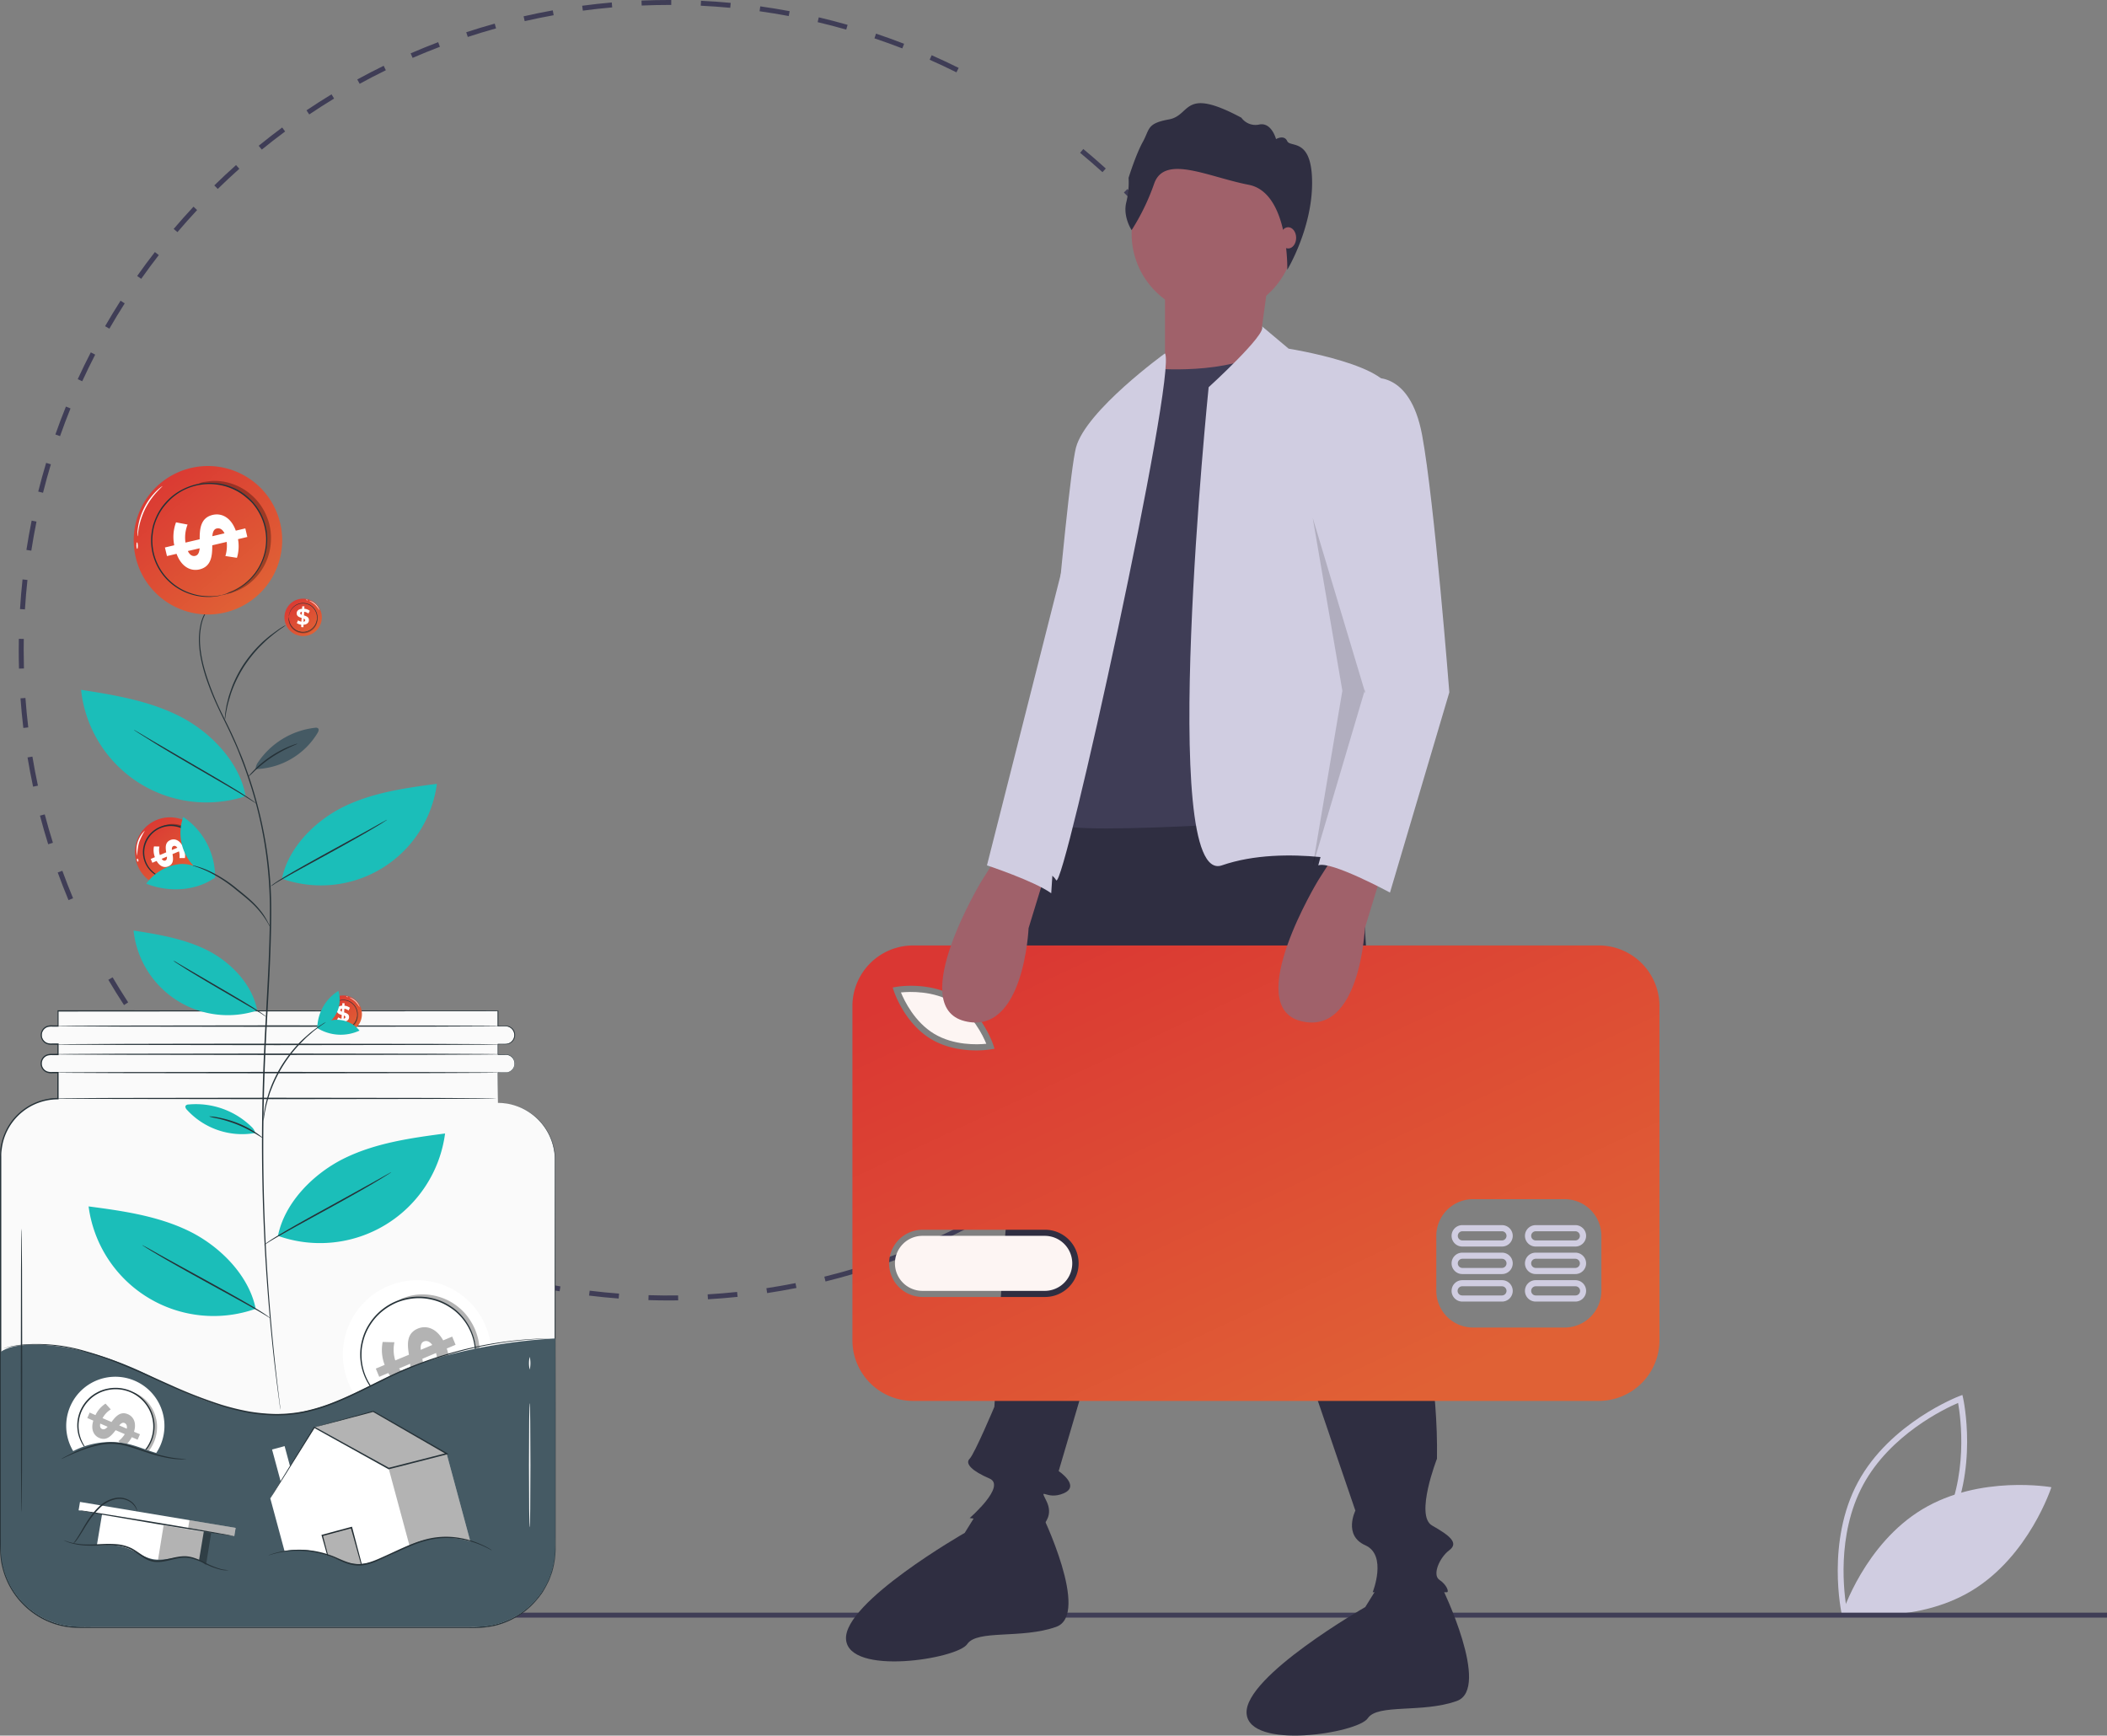 <svg xmlns="http://www.w3.org/2000/svg" xmlns:xlink="http://www.w3.org/1999/xlink" width="852.157" height="702.007" viewBox="0 0 852.157 702.007"><rect x="0" y="0" width="852.157" height="702.007" fill="#808080" stroke="none"/><defs><style>.a{fill:#d0cde1;}.b{fill:#3f3d56;}.c{fill:#2f2e41;}.d{fill:#a0616a;}.e{fill:#fdf5f3;}.f{fill:url(#a);}.g{opacity:0.15;}.h{fill:#fff;}.i{opacity:0.3;}.j{fill:#263238;}.k{fill:#fafafa;}.l{fill:#455a64;}.m{fill:#1bbeb9;}.n{opacity:0.998;}</style><linearGradient id="a" x1="0.114" y1="0.067" x2="0.805" y2="0.897" gradientUnits="objectBoundingBox"><stop offset="0" stop-color="#da3733"/><stop offset="1" stop-color="#e06135"/></linearGradient></defs><g transform="translate(-49.843 0)"><path class="a" d="M965.712,741.859c-.066-.289-6.423-29.279,6.56-53.356s40.7-34.694,40.975-34.8l1.267-.475.3,1.32c.066.289,6.423,29.279-6.56,53.356s-40.7,34.694-40.975,34.8l-1.267.475Zm47.065-85.409c-5.551,2.388-27.46,12.839-38.426,33.174s-7.658,44.387-6.6,50.334c5.549-2.382,27.449-12.817,38.426-33.174,10.966-20.336,7.658-44.383,6.6-50.334Z" transform="translate(-171 -88.996)"/><path class="a" d="M998.331,699.459C975,713.5,966.015,741.377,966.015,741.377s28.842,5.123,52.173-8.914,32.317-41.918,32.317-41.918S1021.663,685.422,998.331,699.459Z" transform="translate(-171 -88.996)"/><path class="b" d="M491.419,615c-2.774,0-5.577-.044-8.328-.13l.063-2c3.95.123,7.981.157,11.95.1l.027,2Q493.277,615,491.419,615Zm15.745-.464-.117-2c3.956-.233,7.963-.562,11.909-.975l.209,1.988C515.188,613.967,511.151,614.3,507.164,614.532Zm-36.1-.312c-3.989-.306-8.021-.706-11.982-1.192l.244-1.984c3.932.481,7.932.88,11.891,1.183Zm60.039-2.2-.3-1.977c3.931-.6,7.892-1.289,11.77-2.06l.39,1.961C539.058,610.723,535.068,611.421,531.107,612.022Zm-83.935-.731c-3.941-.668-7.919-1.436-11.823-2.283l.424-1.955c3.875.842,7.822,1.6,11.733,2.266Zm107.548-3.962-.48-1.941c3.858-.954,7.738-2.009,11.532-3.134l.568,1.918C562.517,605.3,558.608,606.367,554.72,607.328Zm-131.076-1.146c-3.866-1.028-7.756-2.159-11.562-3.363l.6-1.906c3.778,1.194,7.638,2.316,11.474,3.336Zm154.158-5.7-.656-1.889c3.744-1.3,7.51-2.709,11.194-4.184l.742,1.857C585.371,597.751,581.576,599.169,577.8,600.481Zm-177.146-1.566c-3.754-1.38-7.532-2.869-11.228-4.426l.776-1.844c3.667,1.545,7.416,3.022,11.142,4.393Zm199.475-7.368-.828-1.82c3.6-1.634,7.21-3.378,10.742-5.184l.91,1.781C607.4,588.143,603.754,589.9,600.131,591.546Zm21.4-10.938-.99-1.736c3.448-1.968,6.891-4.036,10.229-6.148l1.068,1.689C628.473,576.541,625.005,578.626,621.53,580.608Zm20.323-12.857-1.145-1.639c3.247-2.269,6.487-4.645,9.631-7.061l1.219,1.586C648.391,563.072,645.126,565.465,641.853,567.75Zm-304.826-2.816c-3.228-2.345-6.453-4.8-9.585-7.3l1.248-1.562c3.108,2.481,6.309,4.919,9.512,7.245Zm323.9-11.846-1.289-1.529c3.026-2.554,6.038-5.215,8.953-7.91l1.357,1.469C667.015,547.833,663.98,550.515,660.93,553.088ZM318.2,549.9c-3.006-2.633-5.993-5.371-8.877-8.14l1.385-1.443c2.862,2.748,5.826,5.466,8.81,8.079Zm360.4-13.161-1.424-1.4c2.79-2.827,5.55-5.753,8.2-8.7l1.486,1.338c-2.672,2.966-5.452,5.913-8.264,8.762ZM300.83,533.23c-2.758-2.9-5.482-5.9-8.1-8.91l1.511-1.311c2.594,2.989,5.3,5.964,8.035,8.842Zm393.893-14.38-1.545-1.27c2.521-3.067,5-6.232,7.378-9.409l1.6,1.2C699.764,512.57,697.263,515.76,694.723,518.85Zm-409.671-3.8c-2.477-3.13-4.916-6.361-7.25-9.6l1.623-1.168c2.316,3.218,4.736,6.425,7.195,9.532Zm424.1-15.5-1.654-1.123c2.23-3.284,4.415-6.664,6.492-10.048l1.705,1.047C713.6,492.841,711.4,496.247,709.152,499.556ZM271,495.527c-2.179-3.341-4.312-6.778-6.34-10.22l1.723-1.016c2.013,3.415,4.129,6.827,6.292,10.142Zm450.766-16.511-1.75-.967c1.92-3.475,3.785-7.043,5.546-10.606l1.793.887c-1.773,3.59-3.654,7.186-5.589,10.687Zm10.681-21.621-1.832-.8c1.594-3.64,3.124-7.367,4.549-11.078l1.867.717c-1.436,3.74-2.979,7.5-4.584,11.164Zm-483.9-4.315c-1.533-3.68-3-7.444-4.364-11.19l1.88-.684c1.352,3.718,2.809,7.453,4.33,11.1ZM741.1,434.864l-1.9-.629c1.248-3.761,2.426-7.6,3.5-11.426l1.926.541c-1.083,3.851-2.27,7.725-3.527,11.514Zm-500.767-4.383c-1.19-3.812-2.308-7.705-3.323-11.574l1.935-.508c1.007,3.84,2.117,7.7,3.3,11.486Zm507.286-18.795-1.948-.453c.9-3.854,1.714-7.791,2.434-11.7l1.967.361C749.342,403.834,748.517,407.8,747.615,411.686Zm-513.394-4.494c-.834-3.906-1.589-7.886-2.243-11.83l1.973-.328c.65,3.915,1.4,7.864,2.227,11.74Zm517.752-19.184-1.982-.271c.538-3.917.992-7.911,1.351-11.872l1.992.18C752.972,380.036,752.514,384.061,751.973,388.008Zm-521.694-4.566c-.472-3.959-.859-7.991-1.151-11.984l2-.146c.29,3.964.674,7.965,1.143,11.895Zm523.869-19.409-2-.09c.178-3.963.269-7.982.269-11.946h2C754.419,355.99,754.328,360.04,754.148,364.032Zm-525.626-4.6c-.068-2.452-.1-4.954-.1-7.435q0-2.309.04-4.608l2,.035q-.04,2.282-.04,4.573c0,2.462.035,4.945.1,7.38Zm2.411-23.948-2-.125c.25-4,.594-8.032,1.023-12l1.988.215c-.426,3.935-.768,7.94-1.016,11.906Zm520.194-12.2c-.4-3.943-.949-5.865-1.529-9.791l1.979-.292c.584,3.956,1.085,6.975,1.488,10.948ZM233.505,311.73l-1.977-.306c.613-3.957,1.325-7.944,2.116-11.854l1.96.4c-.785,3.88-1.492,7.837-2.1,11.763ZM747.58,301.715c-.763-3.9-1.623-7.829-2.559-11.672l1.943-.473c.942,3.873,1.81,7.831,2.578,11.761Zm-509.337-13.4-1.94-.486c.971-3.874,2.047-7.779,3.2-11.609l1.915.575C240.274,280.594,239.207,284.469,238.243,288.313ZM741.927,278.5c-1.115-3.808-2.334-7.639-3.622-11.387l1.891-.65c1.3,3.777,2.527,7.638,3.651,11.475Zm-496.8-13.1-1.887-.663c1.329-3.781,2.764-7.58,4.265-11.291l1.854.75C247.871,257.878,246.446,261.648,245.128,265.4ZM734.161,255.9c-1.459-3.681-3.021-7.375-4.645-10.979l1.824-.821c1.636,3.633,3.21,7.355,4.68,11.063ZM254.1,243.2l-1.817-.835c1.67-3.638,3.448-7.286,5.284-10.842l1.777.917C257.526,235.972,255.762,239.592,254.1,243.2Zm470.269-9.036c-1.79-3.531-3.687-7.069-5.637-10.515l1.74-.985c1.966,3.473,3.876,7.038,5.68,10.6ZM265.081,221.937l-1.733-1c2-3.464,4.1-6.932,6.254-10.306l1.686,1.076C269.149,215.058,267.061,218.5,265.081,221.937ZM712.623,213.4c-2.113-3.364-4.326-6.716-6.577-9.962l1.643-1.14c2.269,3.271,4.5,6.648,6.628,10.038ZM277.954,201.779l-1.635-1.152c2.306-3.27,4.716-6.529,7.167-9.687l1.58,1.226C282.635,195.3,280.242,198.533,277.954,201.779Zm421.064-7.992c-2.41-3.157-4.92-6.295-7.462-9.327l1.533-1.285c2.561,3.056,5.09,6.217,7.519,9.4Zm-406.411-10.9-1.522-1.3c2.587-3.039,5.284-6.064,8.015-8.991l1.462,1.364C297.852,176.869,295.176,179.871,292.607,182.887Zm391.07-7.408c-2.687-2.924-5.474-5.823-8.282-8.614l1.41-1.419c2.83,2.813,5.638,5.733,8.345,8.679ZM308.912,165.415l-1.4-1.43c2.86-2.8,5.819-5.564,8.8-8.221l1.332,1.492c-2.954,2.637-5.891,5.382-8.729,8.159Zm357.818-6.78c-2.944-2.67-5.984-5.3-9.035-7.828l1.275-1.541c3.073,2.543,6.137,5.2,9.1,7.888Zm-340-9.132-1.263-1.551c3.093-2.519,6.29-5,9.5-7.384l1.191,1.606c-3.188,2.363-6.361,4.829-9.431,7.329Zm19.182-14.217-1.116-1.659c3.311-2.228,6.719-4.409,10.13-6.484l1.039,1.709c-3.385,2.06-6.768,4.225-10.053,6.435Zm20.388-12.4-.96-1.755c3.5-1.917,7.094-3.776,10.674-5.527l.879,1.8C373.34,119.137,369.776,120.983,366.3,122.885Zm241.37-4.634c-3.559-1.773-7.2-3.486-10.835-5.091l.809-1.829c3.659,1.617,7.333,3.343,10.919,5.13Zm-219.948-5.844-.795-1.835c3.66-1.586,7.4-3.108,11.128-4.522l.71,1.87C395.07,109.323,391.355,110.833,387.722,112.407Zm198.052-3.834c-3.7-1.436-7.493-2.806-11.266-4.072l.637-1.9c3.8,1.276,7.62,2.656,11.352,4.1Zm-175.743-4.637-.623-1.9c3.8-1.246,7.679-2.419,11.525-3.486l.535,1.927C417.65,101.535,413.8,102.7,410.031,103.936Zm153.063-2.974c-3.814-1.087-7.705-2.1-11.563-3.01l.459-1.946c3.889.916,7.809,1.937,11.653,3.032ZM433.053,97.547l-.445-1.95c3.9-.89,7.866-1.7,11.8-2.41l.355,1.968C440.858,95.859,436.919,96.663,433.053,97.547ZM539.84,95.48c-3.895-.731-7.861-1.381-11.791-1.933l.277-1.98c3.96.556,7.958,1.211,11.883,1.948ZM456.565,93.3l-.265-1.982c3.959-.528,7.985-.973,11.967-1.319l.174,1.992C464.49,92.339,460.495,92.779,456.565,93.3Zm59.616-1.147c-3.939-.371-7.949-.657-11.919-.849l.1-2c4,.194,8.039.482,12.009.856Zm-35.814-.929-.084-2c3.676-.153,7.422-.231,11.136-.232h.905l-.006,2h-.9C487.733,91,484.014,91.075,480.367,91.227Z" transform="translate(-171 -88.996)"/><rect class="b" width="733" height="2" transform="translate(169 652.292)"/><path class="c" d="M769.011,405.021l10,155s24,61,23,119c0,0-9,23-2,27s11,7,7,10-7,10-4,12,4,5,3,5h-30s6-15-3-19-4-14-4-14l-67-196-53,180s9,6,2,9-10-3-7,3-1,9-1,10-30-3-30-3,15-13,8-16-10-6-8-8,10-21,10-21,4-72,5-75,0-17,0-24-1-35,2-42,6-93,22-103S769.011,405.021,769.011,405.021Z" transform="translate(-171 -88.996)"/><path class="c" d="M642.011,701.021s20,41,6,46-32,1-36,7-48,13-49-2,48-43,48-43l6.383-10.278Z" transform="translate(-171 -88.996)"/><path class="c" d="M804.011,731.021s20,41,6,46-32,1-36,7-48,13-49-2,48-43,48-43l6.383-10.278Z" transform="translate(-171 -88.996)"/><circle class="d" cx="33" cy="33" r="33" transform="translate(507.511 61.525)"/><path class="d" d="M563.011,112.025l-4,29-30,23-8-11v-38Z"/><path class="b" d="M687.011,238.021s31,3,47-8l32,189s-113,9-118,3v-59l20-96Z" transform="translate(-171 -88.996)"/><path class="a" d="M731.257,220.985l10.754,9.036s44,7,41,19l-12,142,4,48s-34-9-60,0-5.344-193.4-5.344-193.4S733.5,223.949,731.257,220.985Z" transform="translate(-171 -88.996)"/><path class="a" d="M692.011,231.931s-32,23.091-36,38.091-17,173-17,173,6-3,9,2S697.011,239.84,692.011,231.931Z" transform="translate(-171 -88.996)"/><path class="c" d="M678.527,182.084s-3.572-5.359-2.2-11.13a33.734,33.734,0,0,0,.962-10.03s2.885-9.343,5.771-14.565,1.511-7.42,10.58-9.069,5.359-13.465,29.267-.687a7.011,7.011,0,0,0,7.282,2.748c4.946-.962,6.733,5.908,6.733,5.908s3.3-1.924,4.534.824,10.054-1.649,10.054,16.9S741.477,198.1,741.477,198.1s.736-31.2-15.615-34.362-33.938-12.366-38.2-.55a90.081,90.081,0,0,1-9.137,18.893Z" transform="translate(-171 -88.996)"/><ellipse class="d" cx="3.225" cy="4.3" rx="3.225" ry="4.3" transform="translate(567.61 91.906)"/><path class="e" d="M606.3,494.446c-7.913-4.758-17.454-4.395-21.081-4.032,1.381,3.372,5.526,11.974,13.439,16.735,7.932,4.771,17.461,4.4,21.082,4.035C618.36,507.813,614.215,499.208,606.3,494.446Z" transform="translate(-171 -88.996)"/><path class="e" d="M643.484,588.87H594.028a11.128,11.128,0,1,0,0,22.255h49.456a11.128,11.128,0,0,0,0-22.255Z" transform="translate(-171 -88.996)"/><path class="f" d="M867.438,471.412H590.154a24.563,24.563,0,0,0-24.562,24.563v135.1a24.562,24.562,0,0,0,24.563,24.563H867.438A24.562,24.562,0,0,0,892,631.073v-135.1a24.562,24.562,0,0,0-24.562-24.562ZM583.293,488.167c.548-.1,13.532-2.309,24.283,4.161s14.881,18.976,15.052,19.5l.435,1.349-1.4.247a37.038,37.038,0,0,1-6.017.442c-4.883,0-11.958-.808-18.266-4.6-10.751-6.467-14.881-18.975-15.051-19.5l-.435-1.349ZM643.484,613.6H594.028a13.6,13.6,0,1,1,0-27.2h49.456a13.6,13.6,0,1,1,0,27.2Zm225.025-2.473a14.881,14.881,0,0,1-14.837,14.837H816.58a14.88,14.88,0,0,1-14.837-14.837V588.87a14.88,14.88,0,0,1,14.837-14.837h37.092a14.88,14.88,0,0,1,14.837,14.837Z" transform="translate(-171 -88.996)"/><path class="a" d="M828.326,606.8H812.253a4.327,4.327,0,0,0,0,8.655h16.073a4.327,4.327,0,0,0,0-8.655Zm0,6.182H812.253a1.855,1.855,0,1,1,0-3.709h16.073a1.855,1.855,0,0,1,0,3.709Z" transform="translate(-171 -88.996)"/><path class="a" d="M858,606.8H841.926a4.327,4.327,0,0,0,0,8.655H858a4.327,4.327,0,0,0,0-8.655Zm0,6.182H841.926a1.855,1.855,0,0,1,0-3.709H858a1.855,1.855,0,1,1,0,3.709Z" transform="translate(-171 -88.996)"/><path class="a" d="M828.326,595.67H812.253a4.327,4.327,0,0,0,0,8.655h16.073a4.327,4.327,0,0,0,0-8.655Zm0,6.182H812.253a1.855,1.855,0,0,1,0-3.709h16.073a1.855,1.855,0,0,1,0,3.709Z" transform="translate(-171 -88.996)"/><path class="a" d="M858,595.67H841.926a4.327,4.327,0,0,0,0,8.655H858a4.327,4.327,0,0,0,0-8.655Zm0,6.182H841.926a1.855,1.855,0,0,1,0-3.709H858a1.855,1.855,0,0,1,0,3.709Z" transform="translate(-171 -88.996)"/><path class="a" d="M828.326,584.542H812.253a4.327,4.327,0,0,0,0,8.655h16.073a4.327,4.327,0,0,0,0-8.655Zm0,6.182H812.253a1.855,1.855,0,0,1,0-3.709h16.073a1.855,1.855,0,0,1,0,3.709Z" transform="translate(-171 -88.996)"/><path class="a" d="M858,584.542H841.926a4.327,4.327,0,0,0,0,8.655H858a4.327,4.327,0,0,0,0-8.655Zm0,6.182H841.926a1.855,1.855,0,0,1,0-3.709H858a1.855,1.855,0,0,1,0,3.709Z" transform="translate(-171 -88.996)"/><path class="d" d="M780.011,441.021l-7.168,23.391s-1.832,43.609-25.832,37.609,7-57,7-57l7-11Z" transform="translate(-171 -88.996)"/><path class="d" d="M644.011,441.021l-7.168,23.391s-1.832,43.609-25.832,37.609,7-57,7-57l7-11Z" transform="translate(-171 -88.996)"/><path class="a" d="M775.011,242.021s16-4,21,23,11,104,11,104l-24,81s-24-13-29-11L772.9,368.7l-15.886-71.679S771.011,242.021,775.011,242.021Z" transform="translate(-171 -88.996)"/><path class="g" d="M580.747,209.393l21,70-21,71,12-71Z"/><path class="a" d="M656.011,297.021l-36,142S639,445.289,646,450.289Z" transform="translate(-171 -88.996)"/></g><g transform="translate(0 188.492)"><path class="f" d="M224,103.726a7.559,7.559,0,1,1,6.983,8.079A7.559,7.559,0,0,1,224,103.726Z" transform="translate(-108.936 -43.049)"/><g transform="translate(119.998 56.76)"><path class="h" d="M230.629,100.506l.055-1h.9l-.055.974a4.216,4.216,0,0,1,2.213.841l-.553,1.107a3.674,3.674,0,0,0-1.7-.73l-.089,1.483c.985.31,2.069.708,1.992,1.981,0,.952-.8,1.715-2.213,1.793v1l-.9-.055v-.974a4.006,4.006,0,0,1-1.782-.653l.509-1.107a3.829,3.829,0,0,0,1.339.553l.1-1.527c-.985-.288-2.058-.686-1.981-1.948C228.482,101.358,229.213,100.595,230.629,100.506Zm.642,3.973-.077,1.273c.487-.077.686-.332.708-.62S231.67,104.667,231.271,104.479Zm-1.405-2.213c0,.31.232.5.609.653l.066-1.228c-.443.066-.653.288-.664.575Z" transform="translate(-228.456 -99.51)"/></g><g class="i" transform="translate(116.733 61.453)"><path d="M225.6,103.75a3.212,3.212,0,0,1,.1.708,6.208,6.208,0,0,0,.531,1.8,6.4,6.4,0,0,0,.686,1.107,5.885,5.885,0,0,0,1.107,1.029,5.711,5.711,0,0,0,.664.432,4.737,4.737,0,0,0,.764.343,5.122,5.122,0,0,0,.83.243,5.7,5.7,0,0,0,.885.1,5.867,5.867,0,0,0,.885,0,5.134,5.134,0,0,0,.841-.155,5.532,5.532,0,0,0,.786-.288,3.93,3.93,0,0,0,.708-.376,5.712,5.712,0,0,0,1.107-.93,7.027,7.027,0,0,0,.775-1.04,6.1,6.1,0,0,0,.675-1.76,3.32,3.32,0,0,1,.166-.686,1.815,1.815,0,0,1,0,.719,5.533,5.533,0,0,1-.587,1.87,5.335,5.335,0,0,1-.775,1.107,5.777,5.777,0,0,1-1.2,1.029,5.532,5.532,0,0,1-.753.421,5.056,5.056,0,0,1-.841.31,5,5,0,0,1-.919.188,6.787,6.787,0,0,1-.952,0,5.467,5.467,0,0,1-.952-.122,5.968,5.968,0,0,1-.9-.255,6.055,6.055,0,0,1-.808-.387,6.752,6.752,0,0,1-.719-.476,6.253,6.253,0,0,1-1.107-1.107,6.641,6.641,0,0,1-.675-1.2,5.455,5.455,0,0,1-.421-1.926A1.9,1.9,0,0,1,225.6,103.75Z" transform="translate(-225.506 -103.75)"/></g><path class="j" d="M225.587,103.79a10.29,10.29,0,0,0,.111,1.428,5.854,5.854,0,0,0,1.848,3.32,5.611,5.611,0,0,0,5.312,1.217A5.777,5.777,0,0,0,233.665,99a5.611,5.611,0,0,0-5.445.421,5.843,5.843,0,0,0-2.313,3,10.741,10.741,0,0,0-.321,1.383,4.428,4.428,0,0,1,.232-1.405,5.9,5.9,0,0,1,2.313-3.121,5.8,5.8,0,0,1,5.622-.476,5.987,5.987,0,0,1-.83,11.155,5.732,5.732,0,0,1-5.533-1.295,5.865,5.865,0,0,1-1.826-3.42A4.515,4.515,0,0,1,225.587,103.79Z" transform="translate(-108.772 -42.88)"/><path class="h" d="M233,97.45a2.025,2.025,0,0,1,.83.255,6.064,6.064,0,0,1,1.737,1.173,6.186,6.186,0,0,1,1.273,1.671,2.534,2.534,0,0,1,.31.808,11.155,11.155,0,0,0-1.737-2.313A10.68,10.68,0,0,0,233,97.45Z" transform="translate(-107.974 -42.969)"/><path class="h" d="M231.9,97.083a.558.558,0,0,1,.354,0c.177.066.3.133.288.2s-.177.066-.354,0S231.878,97.149,231.9,97.083Z" transform="translate(-108.091 -43.012)"/><path class="k" d="M321.383,284.587V272.325h3.132a3.652,3.652,0,1,0,0-7.3h-3.132V260.8h3.132a3.663,3.663,0,0,0,0-7.315h-3.132v-6.12H143.453v6.12h-3.132a3.663,3.663,0,0,0,0,7.315h3.132v4.216h-3.132a3.652,3.652,0,0,0,0,7.3h3.132v10.535h0a23.163,23.163,0,0,0-23.163,23.163V464.975a31.8,31.8,0,0,0,31.772,31.739H312.74a31.8,31.8,0,0,0,31.806-31.739V307.827a23.163,23.163,0,0,0-23.163-23.24Z" transform="translate(-119.996 -26.977)"/><path class="j" d="M321.411,284.611s.841,0,2.435.1a24.479,24.479,0,0,1,6.883,1.8,22.883,22.883,0,0,1,4.548,2.645,22.135,22.135,0,0,1,4.526,4.427,23.362,23.362,0,0,1,4.847,14.807c0,23.838.055,58.31.089,100.906v55.776a35.877,35.877,0,0,1-.376,4.615,32.909,32.909,0,0,1-1,4.559c-.221.741-.52,1.472-.786,2.213a15.488,15.488,0,0,1-.93,2.158,35.412,35.412,0,0,1-2.313,4.15,35.876,35.876,0,0,1-2.977,3.741,30.6,30.6,0,0,1-7.514,6.087,31.9,31.9,0,0,1-9.13,3.608,42.562,42.562,0,0,1-9.96.786H157.126c-3.873,0-7.857.144-11.742-.719a31.453,31.453,0,0,1-10.934-4.593,32.171,32.171,0,0,1-13.512-19.3c-1-3.94-.919-8.057-.907-12.074V306.335c0-.9.089-1.793.122-2.689a14.316,14.316,0,0,1,.443-2.656,23.86,23.86,0,0,1,4.582-9.573,23.605,23.605,0,0,1,18.293-8.8l-.266.266V272.349l.255.266h-2.213a5.533,5.533,0,0,1-2.3-.277,3.907,3.907,0,0,1,.122-7.326,6.386,6.386,0,0,1,2.213-.232h2.213l-.255.266v-4.216l.255.255h-2.213a5.535,5.535,0,0,1-2.313-.288,3.907,3.907,0,0,1,.144-7.315,6.375,6.375,0,0,1,2.213-.221h2.213l-.243.255V247.15h.243l177.93.111h.133v6.253l-.133-.133H324.1a4.117,4.117,0,0,1,2.457.553,3.774,3.774,0,0,1-1.228,6.917,11.883,11.883,0,0,1-1.97.066h-1.948l.111-.1v4.216l-.1-.1h2.844a3.873,3.873,0,0,1,2.534.764,3.73,3.73,0,0,1-1.881,6.7h-3.5l.066-.066c0,8.2-.066,11.819-.066,12.251,0-.432,0-4.05-.066-12.251v-.055H324.9a3.575,3.575,0,0,0,1.782-6.408,3.641,3.641,0,0,0-2.424-.719h-2.944v-4.427H323.3a12.346,12.346,0,0,0,1.926-.078,3.53,3.53,0,0,0,1.107-6.485,3.917,3.917,0,0,0-2.324-.52h-2.756v-6.242l.133.133-177.93.122.255-.255v6.374H141.29a6.065,6.065,0,0,0-2.081.188,3.442,3.442,0,0,0-2.28,3.121,3.386,3.386,0,0,0,2.147,3.242,5.114,5.114,0,0,0,2.125.243h2.523V265.3h-2.446a5.8,5.8,0,0,0-2.081.2,3.386,3.386,0,0,0-.111,6.352,5.28,5.28,0,0,0,2.114.243h2.523v11.078h-.277A22.919,22.919,0,0,0,121.1,301.1c-.2.852-.288,1.726-.432,2.6a17.427,17.427,0,0,0-.122,2.634v154a48.2,48.2,0,0,0,.9,11.941,31.574,31.574,0,0,0,13.28,18.946,30.677,30.677,0,0,0,10.746,4.515c3.807.852,7.747.7,11.62.719H309.847a41.933,41.933,0,0,0,9.816-.786,31.184,31.184,0,0,0,9-3.53,30.319,30.319,0,0,0,7.393-5.987A34.634,34.634,0,0,0,339,482.472a35.2,35.2,0,0,0,2.28-4.084,15.15,15.15,0,0,0,.919-2.136c.255-.73.553-1.439.775-2.213a31.633,31.633,0,0,0,.985-4.493,56.713,56.713,0,0,0,.387-9.086V409.233c0-42.6.066-77.068.088-100.906a23.24,23.24,0,0,0-4.792-14.708,22.243,22.243,0,0,0-4.482-4.427,23.241,23.241,0,0,0-4.5-2.656,24.932,24.932,0,0,0-6.85-1.848Z" transform="translate(-120.025 -27.001)"/><path class="h" d="M286.622,403.689a30.035,30.035,0,1,1,16.6-39.043,30.035,30.035,0,0,1-16.6,39.043Z" transform="translate(-106.66 -16.477)"/><g class="i" transform="translate(151.996 348.341)"><path d="M262.416,381.505l-3.674,1.538-1.372-3.32,3.575-1.505a16.822,16.822,0,0,1-.808-9.274l4.759.122a14.387,14.387,0,0,0,.343,7.348l5.533-2.3c-.653-4.017-1.107-8.588,3.552-10.558,3.475-1.461,7.525-.188,10.292,4.748l3.641-1.527,1.372,3.32-3.575,1.505a16.091,16.091,0,0,1,.8,7.5l-4.725.055a14.785,14.785,0,0,0-.4-5.744l-5.533,2.346c.675,4,1.107,8.51-3.486,10.458C269.2,387.647,265.205,386.4,262.416,381.505Zm13.125-9.373,4.659-1.959c-1.107-1.571-2.357-1.859-3.442-1.406s-1.361,1.726-1.217,3.364Zm-5.533,8.964c1.107-.476,1.372-1.693,1.273-3.32l-4.526,1.9c1.04,1.494,2.2,1.859,3.254,1.417Z" transform="translate(-257.37 -362.986)"/></g><g class="i" transform="translate(161.192 335.067)"><path d="M284.073,395.356c-.055-.133.841-.6,2.335-1.594a23.959,23.959,0,0,0,5.533-5.068,23.3,23.3,0,0,0,2.733-4.36,22.994,22.994,0,0,0,1.815-5.589,22.223,22.223,0,0,0-.343-9.794,23.467,23.467,0,0,0-1.162-3.32,25.342,25.342,0,0,0-1.671-3.11,22.128,22.128,0,0,0-2.069-2.734,22.466,22.466,0,0,0-4.947-4.172,22.983,22.983,0,0,0-5.356-2.435,23.528,23.528,0,0,0-12.528-.3,13.278,13.278,0,0,1-2.733.642,6.717,6.717,0,0,1,2.545-1.295A21.027,21.027,0,0,1,275.972,351a23.052,23.052,0,0,1,11.089,3.165,21.029,21.029,0,0,1,2.8,1.959,21.5,21.5,0,0,1,2.59,2.446,23.018,23.018,0,0,1,2.213,2.944,25.573,25.573,0,0,1,1.815,3.32,25.127,25.127,0,0,1,1.24,3.6,23.485,23.485,0,0,1,.642,3.641,22.773,22.773,0,0,1,0,3.575,21.149,21.149,0,0,1-.454,3.386,22.809,22.809,0,0,1-5.179,10.425,20.961,20.961,0,0,1-6.12,4.858A6.906,6.906,0,0,1,284.073,395.356Z" transform="translate(-265.68 -350.991)"/></g><path class="j" d="M283.665,396.287l.332-.177.985-.487a10.881,10.881,0,0,0,1.56-.852,16.944,16.944,0,0,0,2.025-1.328,22.411,22.411,0,0,0,4.737-4.626,22.864,22.864,0,0,0,3.918-7.747,22.255,22.255,0,0,0-4.991-21.3,23.75,23.75,0,0,0-2.335-2.213,24.888,24.888,0,0,0-2.733-1.881,21.726,21.726,0,0,0-6.33-2.59,22.687,22.687,0,0,0-7.049-.6,25.133,25.133,0,0,0-7.1,1.616,24.866,24.866,0,0,0-6.242,3.763,22.665,22.665,0,0,0-4.67,5.323A21.636,21.636,0,0,0,253,369.428a24.236,24.236,0,0,0-.664,3.254,26.84,26.84,0,0,0-.133,3.254,22.277,22.277,0,0,0,11.067,18.747,23.307,23.307,0,0,0,14.84,2.955,20.5,20.5,0,0,0,2.379-.443,12.166,12.166,0,0,0,1.715-.476l1.051-.332.354-.1a1.194,1.194,0,0,1-.343.155l-1.029.387a10.883,10.883,0,0,1-1.7.531,17.638,17.638,0,0,1-2.39.5,22.288,22.288,0,0,1-6.7,0,22.941,22.941,0,0,1-8.378-2.866,22.631,22.631,0,0,1-7.747-7.359,22.886,22.886,0,0,1-3.652-11.731,24.158,24.158,0,0,1,.133-3.32,25.334,25.334,0,0,1,.664-3.32,22.133,22.133,0,0,1,2.822-6.408,23.8,23.8,0,0,1,18.459-10.989,23.085,23.085,0,0,1,7.215.631,22.287,22.287,0,0,1,6.474,2.656,26.281,26.281,0,0,1,2.8,1.948,24.8,24.8,0,0,1,2.39,2.3,22.9,22.9,0,0,1,.93,29.57,22.234,22.234,0,0,1-4.858,4.6,17.633,17.633,0,0,1-2.069,1.306,10.675,10.675,0,0,1-1.6.8l-1.007.443A1.43,1.43,0,0,1,283.665,396.287Z" transform="translate(-105.983 -15.837)"/><path class="h" d="M246.871,377.809a5.867,5.867,0,0,1-.21-.9,19.638,19.638,0,0,1-.21-2.512,26.239,26.239,0,0,1,4.836-15.67,19.26,19.26,0,0,1,1.582-1.959,3.322,3.322,0,0,1,.675-.631c.077.066-.775,1.107-1.926,2.811a29.636,29.636,0,0,0-4.759,15.493C246.816,376.492,246.971,377.8,246.871,377.809Z" transform="translate(-106.539 -15.375)"/><path class="h" d="M247.522,380.519c-.166,0-.4-.52-.542-1.239s-.122-1.317,0-1.339.4.52.531,1.228S247.677,380.485,247.522,380.519Z" transform="translate(-106.493 -13.05)"/><path class="l" d="M280.755,380.879c-13.457,6.12-26.394,14.265-41.046,16.334-20.341,2.877-40.294-5.533-58.9-14.907-27.49-13.767-52.954-15.217-60.5-9.783v79.393a31.8,31.8,0,0,0,31.75,31.806H312.749a31.806,31.806,0,0,0,31.806-31.806V367.09C324.015,368.163,298.384,372.856,280.755,380.879Z" transform="translate(-119.994 -14.207)"/><path class="j" d="M319.017,279.4c0,.155-40.548.288-90.548.288s-90.559-.133-90.559-.288,40.537-.288,90.559-.288S319.017,279.232,319.017,279.4Z" transform="translate(-118.117 -23.592)"/><path class="j" d="M342.681,367.09h-.6l-1.76.077c-1.538.055-3.807.188-6.729.421a159.36,159.36,0,0,0-58.886,16.6c-6.219,3.043-12.671,6.452-19.7,9.241a74.423,74.423,0,0,1-11,3.453c-.963.21-1.915.421-2.9.564l-1.45.243-1.483.166c-.985.077-1.97.243-2.977.266l-3,.111a72.01,72.01,0,0,1-11.83-1.051,100.318,100.318,0,0,1-11.2-2.767,186.325,186.325,0,0,1-20.274-7.9c-6.341-2.822-12.284-5.644-17.972-8a146.6,146.6,0,0,0-16.1-5.777,70.829,70.829,0,0,0-24.457-3.043,37.3,37.3,0,0,0-3.862.4c-.553.078-1.107.122-1.538.21l-1.273.266-1.715.343c-.387.077-.6.1-.6.1s.2-.066.587-.155l1.7-.4,1.262-.3c.465-.089.985-.144,1.549-.232a33.441,33.441,0,0,1,3.873-.454,69.6,69.6,0,0,1,24.579,2.877,140.565,140.565,0,0,1,16.168,5.71c5.71,2.335,11.675,5.157,18.006,7.957a188.136,188.136,0,0,0,20.23,7.846,99.134,99.134,0,0,0,11.133,2.745,72.02,72.02,0,0,0,11.731,1.04l2.966-.111c1,0,1.97-.177,2.944-.266l1.461-.155,1.45-.243c.963-.144,1.915-.343,2.855-.564a72.464,72.464,0,0,0,10.923-3.42c6.994-2.756,13.435-6.153,19.665-9.185a158.582,158.582,0,0,1,34.628-12.539,153.039,153.039,0,0,1,24.535-3.752c2.933-.2,5.2-.3,6.751-.31h1.76a5,5,0,0,1,.542-.011Z" transform="translate(-119.88 -14.207)"/><path class="h" d="M169.12,408.248c3.929.907,7.647,2.545,11.509,3.674a20.7,20.7,0,0,0,1.583-2.833,19.865,19.865,0,1,0-35.159,2.081,32.757,32.757,0,0,1,22.067-2.922Z" transform="translate(-117.443 -12.714)"/><path class="h" d="M145.2,402.25a6.12,6.12,0,0,1-.343-2.213,16.6,16.6,0,0,1,.741-5.478,16.821,16.821,0,0,1,2.468-4.947,6.529,6.529,0,0,1,1.56-1.682,22.056,22.056,0,0,0-4.427,14.387Z" transform="translate(-117.376 -11.984)"/><path class="h" d="M145.626,404.056c-.155,0-.354-.332-.443-.808s0-.874.111-.908.354.332.454.8S145.792,404.022,145.626,404.056Z" transform="translate(-117.345 -10.447)"/><path class="j" d="M150.96,408.889l.321-.1a15.249,15.249,0,0,1-2.081-4.814,14.929,14.929,0,0,1,0-6.928,14.73,14.73,0,0,1,3.873-6.917,13.7,13.7,0,0,1,3.453-2.59,14.2,14.2,0,0,1,4.227-1.527,15.261,15.261,0,0,1,16.235,7.3,14.973,14.973,0,0,1,1.97,8.488,14.763,14.763,0,0,1-2.612,7.47c-.177.277-.4.509-.6.764l.476.155c.166-.21.354-.409.52-.642a15.25,15.25,0,0,0,2.745-7.747,14.532,14.532,0,0,0-.343-4.427,14.73,14.73,0,0,0-1.715-4.349,15.8,15.8,0,0,0-16.832-7.57,14.553,14.553,0,0,0-4.427,1.6,14.175,14.175,0,0,0-3.563,2.689,15.139,15.139,0,0,0-3.884,14.32,15.3,15.3,0,0,0,2.235,4.814Z" transform="translate(-117.012 -12.281)"/><g class="i" transform="translate(53.612 374.673)"><path d="M170.042,387.71a16.279,16.279,0,0,1,3.729,3.32,15.494,15.494,0,0,1,1.87,2.855,14.7,14.7,0,0,1,1.295,3.674,12.873,12.873,0,0,1,.288,2.092,13.19,13.19,0,0,1,0,2.213,14.568,14.568,0,0,1-.354,2.213,14.907,14.907,0,0,1-1.782,4.316,14.045,14.045,0,0,1-1.107,1.6l1.107.4a14,14,0,0,0,1-1.405,17.16,17.16,0,0,0,1.107-2.213,15.909,15.909,0,0,0,.764-2.4,15.492,15.492,0,0,0,.376-2.424,15.328,15.328,0,0,0,0-2.368,13.281,13.281,0,0,0-.354-2.213,15.239,15.239,0,0,0-1.483-3.9,15.792,15.792,0,0,0-2.1-2.944,14.066,14.066,0,0,0-4.128-3.121,4.782,4.782,0,0,0-1.793-.631C168.437,386.78,169.057,387.079,170.042,387.71Z" transform="translate(-168.469 -386.78)"/></g><g class="i" transform="translate(35.32 379.244)"><path d="M156.754,404.788c3.043,1.317,4.991-.974,6.64-3.132l3.685,1.594a9.728,9.728,0,0,1-2.568,2.822l.575.587a26.76,26.76,0,0,1,2.944.487,12.681,12.681,0,0,0,1.9-2.656l2.357,1.018.941-2.213-2.413-1c1.107-3.586-.166-6.109-2.457-7.1-3.1-1.339-5.057,1.007-6.64,3.154l-3.619-1.56a9.683,9.683,0,0,1,3.32-3.541L159.3,390.91a11.243,11.243,0,0,0-4.061,4.648l-2.357-1.029-.941,2.213,2.424,1.051C153.257,401.324,154.5,403.814,156.754,404.788Zm10.237-6.031c.719.31,1.107,1.04.907,2.3l-3.065-1.339C165.541,398.9,166.238,398.435,166.991,398.756Zm-9.816.232,2.988,1.284c-.719.8-1.405,1.239-2.213.919S156.953,400.173,157.175,398.989Z" transform="translate(-151.94 -390.91)"/></g><path class="j" d="M193.022,411.954a2.8,2.8,0,0,1-.531,0h-1.538a36.1,36.1,0,0,1-5.633-.587,65.082,65.082,0,0,1-8.123-2.147c-3.01-.952-6.264-2.213-9.772-3.032a22.044,22.044,0,0,0-10.037.089,48.027,48.027,0,0,0-7.946,2.49c-2.213.874-3.962,1.682-5.168,2.213a16.393,16.393,0,0,1-1.9.841,2.214,2.214,0,0,1,.454-.3c.31-.177.753-.432,1.35-.741,1.184-.62,2.911-1.483,5.113-2.424a46.657,46.657,0,0,1,7.99-2.623,22.133,22.133,0,0,1,10.281-.133c3.563.874,6.806,2.125,9.805,3.1a70.2,70.2,0,0,0,8.034,2.213,41.975,41.975,0,0,0,5.533.775,14.867,14.867,0,0,1,2.092.266Z" transform="translate(-117.641 -10.156)"/><path class="j" d="M214.056,88.1l-.786.476c-.509.31-1.273.775-2.213,1.439-1.948,1.306-4.737,3.32-8.189,6.175-1.715,1.417-3.663,2.988-5.644,4.8a16.39,16.39,0,0,0-3.6,7.857c-1.251,6.208,0,13.535,2.534,21.027a113.21,113.21,0,0,0,4.615,11.587c1.826,3.94,3.984,7.935,5.887,12.229,1,2.125,1.881,4.349,2.833,6.574s1.8,4.548,2.623,6.917c1.693,4.714,3.22,9.639,4.526,14.752a165.028,165.028,0,0,1,5.091,32.7c.332,5.744.266,11.6.144,17.519s-.354,11.941-.653,18.028c-.587,12.173-1.361,24.026-1.8,35.491s-.664,22.543-.675,33.089c0,21.093.841,40.073,1.948,55.986s2.435,28.773,3.442,37.627c.5,4.427.93,7.879,1.217,10.2.133,1.162.243,2.036.31,2.656s.089.907.089.907a4.33,4.33,0,0,0-.144-.9c-.144-.6-.21-1.494-.365-2.645-.321-2.335-.8-5.766-1.328-10.192-1.107-8.853-2.468-21.7-3.63-37.627s-2.014-34.915-2.069-56.02c0-10.558.188-21.635.642-33.112s1.206-23.34,1.793-35.5c.3-6.076.531-12.085.664-18.006s.188-11.753-.144-17.474a164.978,164.978,0,0,0-5-32.614c-1.295-5.1-2.822-9.96-4.493-14.708-.808-2.368-1.737-4.648-2.6-6.906s-1.826-4.427-2.822-6.563c-1.881-4.283-4.017-8.278-5.843-12.24a111.372,111.372,0,0,1-4.7-11.6c-2.523-7.548-3.763-14.94-2.468-21.237a16.711,16.711,0,0,1,3.718-7.979c2.025-1.837,3.962-3.32,5.7-4.792,3.486-2.789,6.3-4.814,8.267-6.1a29.148,29.148,0,0,1,3.132-1.837Z" transform="translate(-112.27 -43.967)"/><path class="j" d="M127.918,326.93c.155,0,.288,25.708.288,57.4s-.133,57.4-.288,57.4-.288-25.7-.288-57.4S127.752,326.93,127.918,326.93Z" transform="translate(-119.213 -18.491)"/><path class="h" d="M313.638,440.985c-.166,0-.288-11.255-.288-25.132s.122-25.132.288-25.132.288,11.255.288,25.132S313.793,440.985,313.638,440.985Z" transform="translate(-99.403 -11.686)"/><path class="h" d="M313.638,373.82a11.653,11.653,0,0,1,0,5.146A11.652,11.652,0,0,1,313.638,373.82Z" transform="translate(-99.403 -13.489)"/><path class="m" d="M248.823,302.04c12.527-6.053,26.56-8.045,40.371-9.86a51.006,51.006,0,0,1-67.584,41.412C224.332,319.935,236.284,308.083,248.823,302.04Z" transform="translate(-109.189 -22.198)"/><path class="j" d="M216.44,335.844a5.082,5.082,0,0,1,.454-.409,13.493,13.493,0,0,1,1.394-1.029c1.228-.874,3.088-2,5.4-3.386,4.626-2.745,11.067-6.352,18.293-10.3l18.382-10.159,5.533-3.121,1.516-.841a2.345,2.345,0,0,1,.542-.255,2.214,2.214,0,0,1-.487.354l-1.461.93c-1.273.808-3.143,1.926-5.456,3.32-4.637,2.722-11.122,6.352-18.3,10.3s-13.7,7.5-18.371,10.159c-2.335,1.328-4.216,2.413-5.478,3.22S216.473,335.844,216.44,335.844Z" transform="translate(-109.74 -20.687)"/><path class="m" d="M248.3,173.51c11.62-5.6,24.635-7.448,37.428-9.13a47.288,47.288,0,0,1-62.649,38.379C225.6,190.11,236.681,179.121,248.3,173.51Z" transform="translate(-109.032 -35.83)"/><path class="j" d="M218.92,204.444a1.992,1.992,0,0,1,.409-.376,14.249,14.249,0,0,1,1.262-.941c1.107-.8,2.822-1.837,4.936-3.11,4.216-2.5,10.148-5.8,16.711-9.418l16.788-9.23,5.069-2.844,1.383-.764a2.5,2.5,0,0,1,.509-.232,2.049,2.049,0,0,1-.454.332l-1.328.863c-1.107.73-2.866,1.749-4.98,3-4.227,2.49-10.148,5.81-16.711,9.418S230,197.992,225.726,200.4c-2.125,1.217-3.851,2.213-5,2.944A10.546,10.546,0,0,1,218.92,204.444Z" transform="translate(-109.476 -34.427)"/><path class="m" d="M198.987,226.145c-9.307-4.77-19.82-6.529-30.157-8.145a38.335,38.335,0,0,0,49.988,32.348C217.059,240.045,208.294,230.915,198.987,226.145Z" transform="translate(-114.819 -30.11)"/><path class="j" d="M220.976,251.764a17.2,17.2,0,0,1-1.45-.941c-.919-.609-2.3-1.439-4.006-2.457l-13.435-7.824c-5.246-3.065-9.96-5.876-13.357-7.979-1.682-1.107-3.043-1.926-3.962-2.545A9.272,9.272,0,0,1,183.36,229a10.313,10.313,0,0,1,1.516.819l4.061,2.39,13.446,7.857c5.246,3.054,9.96,5.843,13.346,7.968,1.682,1.107,3.032,1.948,3.929,2.623a10.766,10.766,0,0,1,1.007.808C220.887,251.642,221,251.753,220.976,251.764Z" transform="translate(-113.269 -28.937)"/><path class="m" d="M189.767,140.843c-12.384-6.341-26.372-8.687-40.117-10.823a51,51,0,0,0,66.555,43.027C213.815,159.336,202.15,147.2,189.767,140.843Z" transform="translate(-116.865 -39.495)"/><path class="j" d="M219.035,174.915s-.664-.487-1.915-1.284-3.054-1.937-5.312-3.32c-4.548-2.722-10.879-6.374-17.862-10.436s-13.28-7.747-17.784-10.591c-2.213-1.394-4.061-2.545-5.3-3.32l-1.417-.93a2.213,2.213,0,0,1-.465-.365,2.214,2.214,0,0,1,.531.266l1.472.863,5.389,3.2,17.862,10.425c6.983,4.061,13.28,7.747,17.784,10.58,2.213,1.417,4.039,2.579,5.235,3.464a15.734,15.734,0,0,1,1.35,1.107A2.674,2.674,0,0,1,219.035,174.915Z" transform="translate(-114.803 -37.932)"/><path class="m" d="M192.771,328.69c-12.528-6.042-26.56-8.045-40.371-9.86a51.006,51.006,0,0,0,67.584,41.412C217.251,346.6,205.31,334.733,192.771,328.69Z" transform="translate(-116.571 -19.355)"/><path class="j" d="M223.836,362.618c0,.055-.686-.465-1.981-1.251s-3.165-1.892-5.533-3.232c-4.692-2.667-11.244-6.231-18.448-10.2s-13.723-7.614-18.382-10.347c-2.324-1.372-4.205-2.49-5.533-3.32l-1.472-.93c-.332-.221-.5-.343-.487-.365a3.1,3.1,0,0,1,.553.266l1.66.874,5.533,3.132,18.437,10.148c7.2,3.973,13.723,7.592,18.371,10.347,2.324,1.383,4.183,2.523,5.423,3.4a17.313,17.313,0,0,1,1.405,1.04,3.179,3.179,0,0,1,.454.443Z" transform="translate(-114.481 -17.846)"/><path class="j" d="M320.9,252.948c0,.155-40.537.288-90.537.288s-90.559-.133-90.559-.288,40.537-.288,90.559-.288S320.9,252.782,320.9,252.948Z" transform="translate(-117.915 -26.413)"/><path class="j" d="M320.555,259.649c0,.155-40.537.288-90.548.288s-90.548-.133-90.548-.288,40.537-.3,90.548-.3S320.555,259.483,320.555,259.649Z" transform="translate(-117.952 -25.7)"/><path class="j" d="M320.555,263.248c0,.166-40.537.288-90.548.288s-90.548-.122-90.548-.288,40.537-.288,90.548-.288S320.555,263.093,320.555,263.248Z" transform="translate(-117.952 -25.314)"/><path class="j" d="M320.385,269.948c0,.155-40.548.288-90.548.288s-90.548-.133-90.548-.288,40.537-.288,90.548-.288S320.385,269.793,320.385,269.948Z" transform="translate(-117.97 -24.6)"/><path class="m" d="M216.045,293.125a4.936,4.936,0,0,0-1.228-2.213,32.2,32.2,0,0,0-25.774-9.318,1.472,1.472,0,0,0-1.107.432c-.387.52,0,1.251.487,1.737a30.267,30.267,0,0,0,27.622,9.362Z" transform="translate(-112.798 -23.342)"/><path class="j" d="M218.084,294.683c0,.066-1.107-.686-2.966-1.793a51.081,51.081,0,0,0-7.415-3.7,55.2,55.2,0,0,0-7.924-2.435,27.986,27.986,0,0,1-3.32-.786,2.847,2.847,0,0,1,.93,0,17.123,17.123,0,0,1,2.512.354,43.031,43.031,0,0,1,8.057,2.3,40.051,40.051,0,0,1,7.426,3.884,25.388,25.388,0,0,1,2.058,1.494C217.907,294.4,218.151,294.65,218.084,294.683Z" transform="translate(-111.871 -22.864)"/><path class="l" d="M213.43,160.615a5.035,5.035,0,0,1,.764-2.413,32.2,32.2,0,0,1,23.373-14.309,1.461,1.461,0,0,1,1.107.21c.487.432.21,1.228-.122,1.793A30.29,30.29,0,0,1,213.43,160.615Z" transform="translate(-110.061 -38.019)"/><path class="j" d="M210.71,163.167a3.74,3.74,0,0,1,.564-.775c.387-.487,1-1.107,1.771-1.937a44.1,44.1,0,0,1,6.64-5.533,43.6,43.6,0,0,1,7.6-4.084c1.018-.421,1.859-.73,2.446-.907a2.965,2.965,0,0,1,.941-.221c0,.089-1.239.576-3.22,1.505a55.329,55.329,0,0,0-7.448,4.183,56.227,56.227,0,0,0-6.64,5.312,32.72,32.72,0,0,1-2.656,2.457Z" transform="translate(-110.351 -37.395)"/><path class="h" d="M258.717,393.74l-23.827,6.441.044.155,12.516,61.033,50.885-13.745-9.916-36.73Z" transform="translate(-107.772 -11.364)"/><g class="i" transform="translate(127.118 382.376)"><path d="M258.717,393.74l-23.827,6.441.044.155,12.516,61.033,50.885-13.745-9.916-36.73Z" transform="translate(-234.89 -393.74)"/></g><path class="h" d="M236.606,399.56,218.8,428.278l10.237,37.9,47.653-12.871-10.015-37.1Z" transform="translate(-109.488 -10.743)"/><path class="j" d="M242.866,458.034a7.964,7.964,0,0,1-.476-1.383c-.288-1-.664-2.291-1.107-3.873-.941-3.409-2.213-8.034-3.7-13.28l-.077-.277.266-.066,5.9-1.6,5.91-1.583.277-.077.066.266,3.508,13.38c.4,1.6.73,2.922.974,3.918a7.754,7.754,0,0,1,.243,1.372,7.967,7.967,0,0,1-.476-1.383c-.288-1-.664-2.291-1.107-3.873-.952-3.409-2.213-8.034-3.707-13.28l.343.188-5.9,1.6-5.9,1.594.144-.343L241.56,452.7c.4,1.6.73,2.922.974,3.918a7.916,7.916,0,0,1,.332,1.417Z" transform="translate(-107.493 -6.868)"/><g class="i" transform="translate(141.814 413.118)"><rect class="h" width="10.558" height="10.558" transform="translate(0 2.733) rotate(-15.005)"/></g><g class="i" transform="translate(116.09 417.471)"><rect class="h" width="10.513" height="10.513" transform="translate(0 2.741) rotate(-15.11)"/></g><rect class="h" width="5.257" height="15.604" transform="translate(110.031 397.802) rotate(-15.11)"/><path class="j" d="M236.606,400.2a1.9,1.9,0,0,1,.421-.144l1.228-.365,4.737-1.339,17.386-4.792h.166l29.769,17.087.6.343-.675.177-16.191,4.15-7.3,1.859h-.111l-.1-.055-30.035-16.7.321-.089c-5.4,8.621-9.871,15.781-13.026,20.805l-3.652,5.777-.985,1.516a2.754,2.754,0,0,1-.354.5,4.149,4.149,0,0,1,.3-.542l.919-1.538c.83-1.383,2.025-3.32,3.541-5.854l12.848-20.916.122-.188.2.111,30.079,16.6h-.21l7.3-1.859,16.2-4.139-.066.509-29.7-17.142h.155l-17.441,4.6-4.759,1.228-1.251.31Z" transform="translate(-109.488 -11.383)"/><g class="i" transform="translate(130.338 429.321)"><path d="M254.644,454.818l-5.035-18.658L237.8,439.347l5.035,18.658" transform="translate(-237.8 -436.16)"/></g><path class="l" d="M314.9,449.76a34.583,34.583,0,0,0-35.413-7.979c-8.422,3.032-16.135,9.484-25.055,8.732-4.9-.421-9.318-3.01-14.01-4.427a31.252,31.252,0,0,0-29.88,6.817l-4.172,13.413s113.81,4.261,113.81,0S314.9,449.76,314.9,449.76Z" transform="translate(-110.814 -6.44)"/><path class="j" d="M308.526,445.093a6.869,6.869,0,0,1-.863-.432c-.553-.3-1.372-.741-2.457-1.228a37.451,37.451,0,0,0-9.628-2.922,32.094,32.094,0,0,0-14.763.963c-5.412,1.571-10.934,4.493-16.91,7.138-2.966,1.328-6.042,2.567-9.219,2.612s-6.031-1.273-8.588-2.4a37.826,37.826,0,0,0-14.387-3.552,38.448,38.448,0,0,0-10.015.874c-1.107.277-2.058.509-2.667.7a4.615,4.615,0,0,1-.93.232,8.473,8.473,0,0,1,.9-.343c.6-.221,1.483-.5,2.645-.8a36.587,36.587,0,0,1,10.093-1.107,37.736,37.736,0,0,1,14.608,3.475c2.579,1.107,5.334,2.39,8.378,2.324s6.031-1.251,8.986-2.579c5.954-2.623,11.5-5.533,17-7.116a31.917,31.917,0,0,1,14.973-.852,36,36,0,0,1,9.65,3.121,24.609,24.609,0,0,1,2.424,1.328,6.129,6.129,0,0,1,.775.564Z" transform="translate(-109.563 -6.476)"/><rect class="h" width="41.744" height="17.33" transform="translate(41.622 421.885) rotate(9.47)"/><rect class="h" width="63.822" height="3.431" transform="translate(32.353 419.011) rotate(9.47)"/><g class="i" transform="translate(76.052 426.381)"><rect width="18.946" height="3.409" transform="translate(0.561 0) rotate(9.47)"/></g><g class="i" transform="translate(63.732 428.486)"><rect width="19.5" height="15.271" transform="matrix(0.987, 0.16, -0.16, 0.987, 2.436, 0)"/></g><path class="j" d="M211.766,440.391c0,.155-14.088-2.058-31.407-4.947s-31.341-5.356-31.319-5.533,14.088,2.058,31.407,4.947S211.8,440.225,211.766,440.391Z" transform="translate(-116.93 -7.507)"/><path class="l" d="M149.922,443.555c6.175-.919,12.671-1.815,18.526.376,3.563,1.339,6.751,3.8,10.513,4.427,4.427.742,9.008-1.217,13.546-.874a13.556,13.556,0,0,1,9.96,5.755,5.389,5.389,0,0,1-3.807,2.944,15.9,15.9,0,0,1-4.969.133c-10.06-.775-20.13-1.549-30.068-3.232a27.322,27.322,0,0,1-8.632-2.567,10.225,10.225,0,0,1-5.4-6.872" transform="translate(-116.871 -6.156)"/><path class="j" d="M146.75,443.786a10.636,10.636,0,0,0,.885-1.107c.531-.741,1.251-1.9,2.1-3.32,1.693-2.844,3.873-7.038,7.647-10.613a13.048,13.048,0,0,1,6.419-3.32,8.1,8.1,0,0,1,5.821,1,6.563,6.563,0,0,1,2.678,2.966,4.161,4.161,0,0,1,.332,1.04c0,.244.055.376,0,.376s-.144-.509-.564-1.328a6.839,6.839,0,0,0-2.678-2.711,7.89,7.89,0,0,0-5.533-.819,12.882,12.882,0,0,0-6.131,3.32,33.463,33.463,0,0,0-4.559,5.467c-1.239,1.793-2.213,3.541-3.132,4.947a33.326,33.326,0,0,1-2.213,3.265,3.186,3.186,0,0,1-1.073.841Z" transform="translate(-117.174 -8.002)"/><path class="j" d="M210.047,452.922a8.067,8.067,0,0,1-2.745-.055,26.638,26.638,0,0,1-7.005-2.6,29.733,29.733,0,0,0-4.737-1.892,13.15,13.15,0,0,0-2.767-.476,14.491,14.491,0,0,0-2.977.221c-2.025.321-4.117,1-6.385,1.35a12.437,12.437,0,0,1-3.519.1,9.75,9.75,0,0,1-3.442-1.162c-2.158-1.162-3.951-2.745-5.921-3.752a17.2,17.2,0,0,0-6.175-1.638c-4.117-.354-7.868.155-11.067,0a27.016,27.016,0,0,1-7.4-1.107,18.149,18.149,0,0,1-1.9-.708,3.315,3.315,0,0,1-.631-.332c0-.055.907.365,2.6.83a28.983,28.983,0,0,0,7.348.863c3.121.077,6.861-.487,11.067-.144a17.187,17.187,0,0,1,6.385,1.66c2.069,1.107,3.851,2.623,5.932,3.741a9.541,9.541,0,0,0,3.254,1.107,12.17,12.17,0,0,0,3.32-.1c2.213-.332,4.316-1,6.4-1.317a16.144,16.144,0,0,1,3.077-.2,13.94,13.94,0,0,1,2.877.52,29.182,29.182,0,0,1,4.88,2.036,28.71,28.71,0,0,0,6.872,2.745A21.218,21.218,0,0,0,210.047,452.922Z" transform="translate(-117.535 -6.337)"/><path class="j" d="M226.838,106.4a10.611,10.611,0,0,1-1.494,1.107c-.5.343-1.107.753-1.771,1.273s-1.483,1.107-2.28,1.782-1.737,1.417-2.645,2.291-1.87,1.793-2.855,2.811a55.191,55.191,0,0,0-5.677,7.2,53.871,53.871,0,0,0-4.283,8.1c-.52,1.317-1.018,2.567-1.372,3.774s-.7,2.313-.963,3.32-.443,1.992-.62,2.822-.288,1.549-.376,2.147a11.241,11.241,0,0,1-.332,1.837,12.34,12.34,0,0,1,.111-1.87,13.928,13.928,0,0,1,.277-2.213c.155-.885.266-1.815.542-2.855s.5-2.213.9-3.409.841-2.49,1.35-3.829a50.585,50.585,0,0,1,4.283-8.223,53.052,53.052,0,0,1,5.777-7.249c1.007-1.018,1.959-1.981,2.922-2.8s1.859-1.594,2.711-2.213,1.649-1.217,2.346-1.715,1.317-.9,1.826-1.206a12.176,12.176,0,0,1,1.627-.885Z" transform="translate(-111.262 -42.015)"/><path class="f" d="M188.881,203.854a14.143,14.143,0,1,1,7.747-18.382A14.143,14.143,0,0,1,188.881,203.854Z" transform="translate(-114.761 -34.524)"/><g class="n" transform="translate(60.961 151.025)"><path class="h" d="M177.489,193.411l-1.726.73-.653-1.549,1.682-.708a7.968,7.968,0,0,1-.376-4.36l2.213.055a6.85,6.85,0,0,0,.166,3.453l2.579-1.107c-.3-1.881-.531-4.039,1.671-4.969,1.638-.686,3.541-.089,4.847,2.213l1.715-.719L190.26,188l-1.693.708a7.448,7.448,0,0,1,.376,3.53H186.73a6.75,6.75,0,0,0-.188-2.7l-2.623,1.107c.321,1.881.531,4.006-1.638,4.914C180.688,196.3,178.8,195.713,177.489,193.411Zm6.175-4.427,2.213-.919c-.52-.741-1.107-.874-1.616-.664s-.664.83-.6,1.594Zm-2.6,4.227c.542-.232.642-.8.6-1.56l-2.136.9c.5.708,1,.874,1.538.675Z" transform="translate(-175.11 -184.688)"/></g><g class="i" transform="translate(65.299 144.771)"><path d="M187.684,199.934a6.91,6.91,0,0,1,1.107-.753,11.532,11.532,0,0,0,2.6-2.39,10.967,10.967,0,0,0,1.273-2.047,10.513,10.513,0,0,0,.863-2.634,10.7,10.7,0,0,0-.166-4.637,11.854,11.854,0,0,0-.542-1.56,12.4,12.4,0,0,0-.786-1.472,11.484,11.484,0,0,0-.974-1.284,10.277,10.277,0,0,0-1.107-1.107,9.121,9.121,0,0,0-1.217-.874,10.58,10.58,0,0,0-2.512-1.107,11.067,11.067,0,0,0-2.39-.443,11.52,11.52,0,0,0-3.508.3,7.191,7.191,0,0,1-1.295.31,3.132,3.132,0,0,1,1.206-.609,9.959,9.959,0,0,1,3.63-.587,11.066,11.066,0,0,1,5.268,1.527,10.091,10.091,0,0,1,1.317.919,10.8,10.8,0,0,1,1.217,1.107,12.039,12.039,0,0,1,1.107,1.383,11.422,11.422,0,0,1,.852,1.583,11.781,11.781,0,0,1,.587,1.693,10.315,10.315,0,0,1,.277,1.7,12.224,12.224,0,0,1,0,1.682,10.833,10.833,0,0,1-.221,1.594,11.223,11.223,0,0,1-.985,2.789,10.736,10.736,0,0,1-1.45,2.114,10.07,10.07,0,0,1-2.877,2.291,3.186,3.186,0,0,1-1.273.509Z" transform="translate(-179.03 -179.037)"/></g><path class="j" d="M187.466,200.37a26.352,26.352,0,0,0,2.269-1.394,10.945,10.945,0,0,0,4.006-5.821,10.381,10.381,0,0,0-2.346-9.86,10.027,10.027,0,0,0-2.357-1.926,10.414,10.414,0,0,0-2.944-1.2,10.757,10.757,0,0,0-11.631,4.692,10.138,10.138,0,0,0-1.295,2.9,9.728,9.728,0,0,0-.376,3.01,10.436,10.436,0,0,0,5.146,8.743,11.067,11.067,0,0,0,6.928,1.428,26.376,26.376,0,0,0,2.6-.575,8.766,8.766,0,0,1-2.568.8,10.934,10.934,0,0,1-7.16-1.295,10.757,10.757,0,0,1-3.718-3.486,10.879,10.879,0,0,1-1.76-5.589,10.4,10.4,0,0,1,.376-3.176,10.591,10.591,0,0,1,1.339-3.066,11.41,11.41,0,0,1,5.334-4.427,11.288,11.288,0,0,1,6.917-.487,10.269,10.269,0,0,1,3.088,1.273,10.028,10.028,0,0,1,2.468,2.025,10.779,10.779,0,0,1,2.346,10.336,10.923,10.923,0,0,1-4.261,5.9,8.467,8.467,0,0,1-2.4,1.2Z" transform="translate(-114.453 -34.237)"/><path class="h" d="M170.176,191.673a10.646,10.646,0,0,1,3.143-10.2,25.883,25.883,0,0,0-2.39,4.847,24.977,24.977,0,0,0-.753,5.356Z" transform="translate(-114.704 -34.007)"/><path class="h" d="M170.492,192.948c-.166,0-.343-.221-.409-.553s0-.631.166-.664.332.221.4.553S170.647,192.914,170.492,192.948Z" transform="translate(-114.688 -32.913)"/><path class="m" d="M173.48,201.649c8.853,3.552,19.92,3.077,27.667-2.39h0c-4.061-3.265-9.5-6.186-14.663-5.478A19.433,19.433,0,0,0,173.48,201.649Z" transform="translate(-114.323 -32.705)"/><path class="m" d="M187.109,176.5a29.128,29.128,0,0,1,12.86,24.092l-.221.819A19.19,19.19,0,0,1,187.109,176.5Z" transform="translate(-112.99 -34.537)"/><path class="j" d="M221.718,219a8.067,8.067,0,0,1-.83-1.383,39.765,39.765,0,0,0-2.4-3.619,36.871,36.871,0,0,0-4.327-4.759c-1.771-1.66-3.862-3.32-6.065-5.08a56.23,56.23,0,0,0-12.041-7.747c-1.671-.753-3.066-1.284-4.039-1.616a11.069,11.069,0,0,1-1.505-.553,7.746,7.746,0,0,1,1.571.332,33.2,33.2,0,0,1,4.128,1.472,50.8,50.8,0,0,1,12.24,7.658c2.213,1.76,4.3,3.453,6.076,5.146a35.259,35.259,0,0,1,4.294,4.9,31.085,31.085,0,0,1,2.213,3.763,8.522,8.522,0,0,1,.686,1.483Z" transform="translate(-112.506 -32.645)"/><path class="f" d="M238.652,248.756a7.559,7.559,0,1,1,6.983,8.079A7.559,7.559,0,0,1,238.652,248.756Z" transform="translate(-107.373 -27.578)"/><g transform="translate(136.244 217.261)"><path class="h" d="M245.309,245.547l.066-1.007.885.055-.055.974a4.272,4.272,0,0,1,2.213.852l-.564,1.107a3.486,3.486,0,0,0-1.693-.741l-.089,1.494c.974.3,2.069.7,1.992,1.97,0,.952-.8,1.726-2.213,1.8l-.066.985h-.9l.066-.974a4.051,4.051,0,0,1-1.782-.664l.509-1.107a3.629,3.629,0,0,0,1.339.553l.089-1.516c-.974-.3-2.047-.7-1.97-1.959C243.174,246.388,243.9,245.625,245.309,245.547Zm.664,4.006-.077,1.262c.476-.077.686-.321.7-.62s-.232-.5-.62-.642Zm-1.417-2.213c0,.31.232.5.609.653l.077-1.239c-.454.044-.664.266-.686.509Z" transform="translate(-243.136 -244.54)"/></g><g class="i" transform="translate(133.014 221.964)"><path d="M240.276,248.79a3.2,3.2,0,0,0,.111.7,6.02,6.02,0,0,0,.531,1.815,5.655,5.655,0,0,0,.675,1.107,5.876,5.876,0,0,0,1.107,1.029,4.667,4.667,0,0,0,.675.432,5.856,5.856,0,0,0,.753.354,6.526,6.526,0,0,0,.83.232,7.724,7.724,0,0,0,.885.111,5.86,5.86,0,0,0,.885,0,5.283,5.283,0,0,0,.852-.166,5.991,5.991,0,0,0,.786-.277,5.667,5.667,0,0,0,1.848-1.317,5.757,5.757,0,0,0,.775-1.04,5.867,5.867,0,0,0,.686-1.76,4.281,4.281,0,0,1,.155-.686,2.01,2.01,0,0,1,0,.719,5.29,5.29,0,0,1-.575,1.881,6.641,6.641,0,0,1-.775,1.107,6.121,6.121,0,0,1-1.2,1.04,8.156,8.156,0,0,1-.753.409,5.458,5.458,0,0,1-.841.31,5.2,5.2,0,0,1-.919.188,6.878,6.878,0,0,1-.963,0,6.765,6.765,0,0,1-.952-.111,5.851,5.851,0,0,1-.885-.266,4.271,4.271,0,0,1-.819-.387,4.429,4.429,0,0,1-.708-.476,5.909,5.909,0,0,1-1.107-1.107,6.255,6.255,0,0,1-.675-1.2,5.412,5.412,0,0,1-.421-1.926,1.661,1.661,0,0,1,.033-.719Z" transform="translate(-240.218 -248.79)"/></g><path class="j" d="M240.264,248.832a11.875,11.875,0,0,0,.122,1.417,5.843,5.843,0,0,0,1.848,3.32,5.6,5.6,0,0,0,5.312,1.206,5.777,5.777,0,0,0,.8-10.757,5.589,5.589,0,0,0-5.434.421,5.788,5.788,0,0,0-2.313,3,11.754,11.754,0,0,0-.332,1.394,4.824,4.824,0,0,1,.243-1.417,5.821,5.821,0,0,1,2.313-3.11,5.722,5.722,0,0,1,5.611-.476,5.976,5.976,0,0,1-.83,11.155,5.81,5.81,0,0,1-7.3-4.725A4.7,4.7,0,0,1,240.264,248.832Z" transform="translate(-107.203 -27.411)"/><path class="h" d="M247.68,242.48a2.446,2.446,0,0,1,.83.255,6.418,6.418,0,0,1,3.021,2.844,2.534,2.534,0,0,1,.31.819,10.736,10.736,0,0,0-1.737-2.324A10.869,10.869,0,0,0,247.68,242.48Z" transform="translate(-106.408 -27.499)"/><path class="h" d="M246.59,242.125c0-.066.166-.077.343,0s.31.144.288.2-.166.077-.343,0S246.568,242.181,246.59,242.125Z" transform="translate(-106.524 -27.543)"/><path class="m" d="M244.477,240.09A17.972,17.972,0,0,0,236,254.654l.122.509A11.864,11.864,0,0,0,244.5,240.09Z" transform="translate(-107.654 -27.754)"/><path class="m" d="M253.069,254.992a18,18,0,0,1-16.844-.885l-.365-.387a11.863,11.863,0,0,1,17.209,1.273Z" transform="translate(-107.669 -26.632)"/><path class="j" d="M241.591,251.44a13.028,13.028,0,0,1-1.549,1.107c-.52.354-1.107.786-1.826,1.339s-1.505,1.107-2.335,1.859-1.76,1.494-2.689,2.413-1.892,1.9-2.9,2.955a55.688,55.688,0,0,0-10.17,15.947c-.52,1.361-1.107,2.645-1.439,3.884-.2.62-.409,1.217-.575,1.793l-.443,1.682c-.31,1.107-.465,2.047-.653,2.911s-.31,1.6-.4,2.213a11.07,11.07,0,0,1-.343,1.9,14.55,14.55,0,0,1,.122-1.926,21.911,21.911,0,0,1,.3-2.213c.155-.874.288-1.881.575-2.955.133-.542.277-1.107.421-1.7s.354-1.184.542-1.815c.354-1.262.885-2.556,1.405-3.94a57.548,57.548,0,0,1,4.427-8.521,58.148,58.148,0,0,1,5.865-7.581,37.239,37.239,0,0,1,2.966-2.955c1-.863,1.881-1.682,2.756-2.379s1.682-1.284,2.4-1.8a20.679,20.679,0,0,1,1.892-1.262,10.936,10.936,0,0,1,1.649-.952Z" transform="translate(-109.758 -26.543)"/><path class="f" d="M205.532,107.537A30.024,30.024,0,1,1,228.219,71.7a30.024,30.024,0,0,1-22.687,35.834Z" transform="translate(-114.813 -48.221)"/><g transform="translate(66.705 19.583)"><path class="h" d="M185,81.845l-3.873.919-.83-3.475,3.774-.9a16.8,16.8,0,0,1,.719-9.274l4.67.9a14.387,14.387,0,0,0-.852,7.293l5.744-1.339c0-4.073.277-8.665,5.235-9.849,3.663-.874,7.448,1.04,9.373,6.363l3.851-.919.819,3.464-3.774.9a16.213,16.213,0,0,1-.432,7.536l-4.67-.719a14.563,14.563,0,0,0,.531-5.721L199.445,78.4c0,4.05-.266,8.577-5.146,9.75C190.7,89.006,186.962,87.124,185,81.845Zm14.475-7.116,4.914-1.173c-.852-1.737-2.025-2.213-3.165-1.948S199.6,73.092,199.479,74.729Zm-6.917,7.946c1.206-.288,1.627-1.45,1.793-3.065l-4.781,1.107C190.371,82.388,191.455,82.941,192.562,82.675Z" transform="translate(-180.3 -65.916)"/></g><g class="i" transform="translate(80.306 6.026)"><path d="M203.9,99.221a13.842,13.842,0,0,1,2.545-1.2,23.949,23.949,0,0,0,6.275-4.15,23.582,23.582,0,0,0,3.4-3.862,22.7,22.7,0,0,0,2.7-5.212,20.873,20.873,0,0,0,.885-3.065,24.069,24.069,0,0,0,.443-3.32,22.279,22.279,0,0,0-.066-3.431,23.784,23.784,0,0,0-.6-3.475,24.756,24.756,0,0,0-1.107-3.32,22.491,22.491,0,0,0-1.594-3.032,21.025,21.025,0,0,0-1.97-2.667,21.554,21.554,0,0,0-2.213-2.213,22.909,22.909,0,0,0-4.891-3.32,23.55,23.55,0,0,0-4.836-1.749,24.28,24.28,0,0,0-7.47-.575,13.966,13.966,0,0,1-2.811.188,6.64,6.64,0,0,1,2.667-.786,20.839,20.839,0,0,1,7.813,0,22.687,22.687,0,0,1,10.513,5,22.885,22.885,0,0,1,6.352,8.488,22.8,22.8,0,0,1,1.881,11.089A23.318,23.318,0,0,1,220.3,85.41a23.03,23.03,0,0,1-6.806,9.451,21.337,21.337,0,0,1-6.828,3.807,6.717,6.717,0,0,1-2.767.553Z" transform="translate(-192.59 -53.666)"/></g><path class="j" d="M203.748,99.81a1.56,1.56,0,0,1,.354-.122l1.051-.321a11.938,11.938,0,0,0,1.682-.587,17.193,17.193,0,0,0,2.213-.985,22.355,22.355,0,0,0,5.423-3.8,22.819,22.819,0,0,0,7.282-17.342A22.509,22.509,0,0,0,218.135,65.2a24.114,24.114,0,0,0-1.948-2.6,24.79,24.79,0,0,0-2.479-2.3,21.535,21.535,0,0,0-5.821-3.586,22.687,22.687,0,0,0-6.85-1.737,23.074,23.074,0,0,0-14.055,3.132,22.72,22.72,0,0,0-5.367,4.493,21.746,21.746,0,0,0-3.807,5.744,20.186,20.186,0,0,0-1.837,6.286,22.288,22.288,0,0,0,7.924,20.274,22.9,22.9,0,0,0,7.68,4.205,22.266,22.266,0,0,0,6.518,1.107,18.921,18.921,0,0,0,2.424,0,13.379,13.379,0,0,0,1.771-.188l1.107-.166a1.528,1.528,0,0,1,.365,0,1.251,1.251,0,0,1-.354.1l-1.107.21a10.856,10.856,0,0,1-1.771.243,16.6,16.6,0,0,1-2.446.1,22.134,22.134,0,0,1-6.64-1.04A22.775,22.775,0,0,1,175.45,74.589a26.054,26.054,0,0,1,.653-3.254,26.48,26.48,0,0,1,1.206-3.187,22.211,22.211,0,0,1,3.829-5.865,23.1,23.1,0,0,1,5.6-4.6,25.121,25.121,0,0,1,6.939-2.756,25.675,25.675,0,0,1,7.448-.465,23.063,23.063,0,0,1,7.049,1.715,21.923,21.923,0,0,1,5.954,3.674,24.763,24.763,0,0,1,2.446,2.368,22.731,22.731,0,0,1,3.353,24.944,23.074,23.074,0,0,1-5.279,7.116,22.056,22.056,0,0,1-5.533,3.752,17.542,17.542,0,0,1-2.213.952,11.554,11.554,0,0,1-1.715.531l-1.107.266A1.517,1.517,0,0,1,203.748,99.81Z" transform="translate(-114.135 -47.565)"/><path class="h" d="M170.307,75.867a2.823,2.823,0,0,1-.055-.93,17.519,17.519,0,0,1,.2-2.5,26.173,26.173,0,0,1,7.271-14.686,19.574,19.574,0,0,1,1.881-1.671c.476-.354.741-.542.775-.509s-.952.919-2.368,2.468a30.1,30.1,0,0,0-4.615,6.729,30.511,30.511,0,0,0-2.59,7.747C170.473,74.561,170.406,75.867,170.307,75.867Z" transform="translate(-114.669 -47.437)"/><path class="h" d="M170.212,78.754c-.155,0-.31-.575-.332-1.306s.089-1.317.255-1.328.3.587.321,1.306S170.367,78.743,170.212,78.754Z" transform="translate(-114.707 -45.245)"/></g></svg>